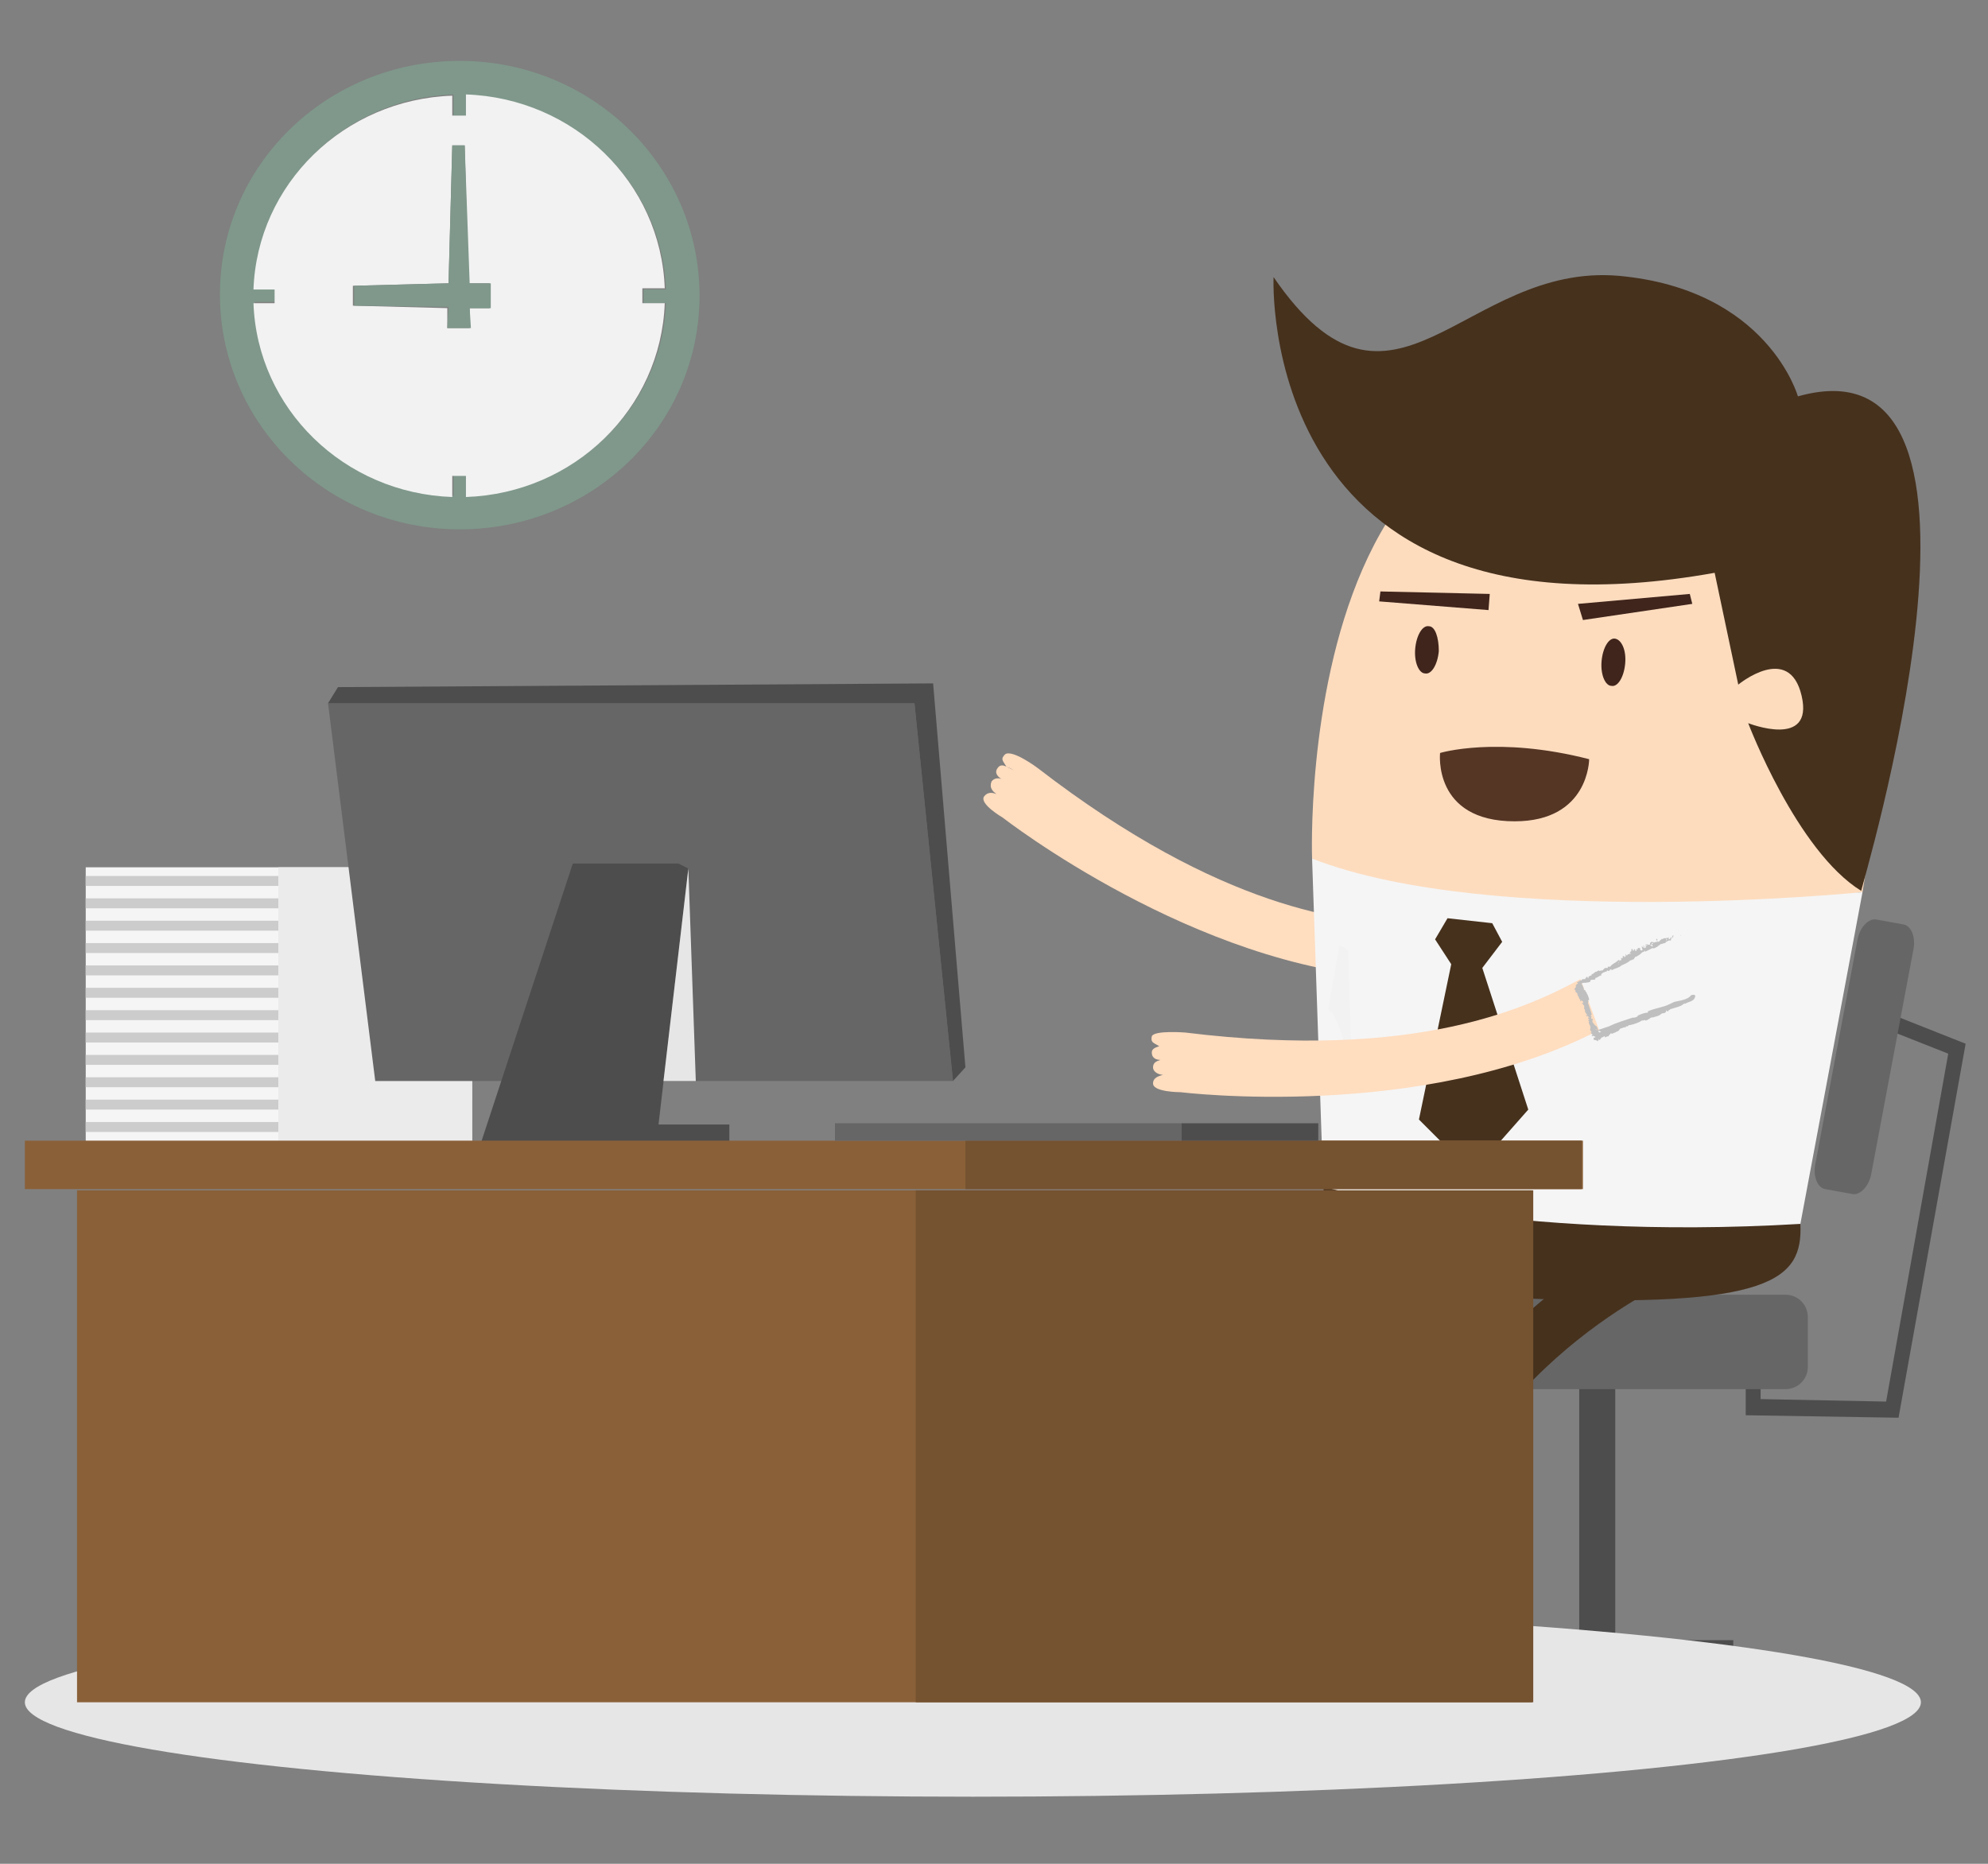 <?xml version="1.0" encoding="utf-8"?>
<!-- Generator: Adobe Illustrator 24.0.2, SVG Export Plug-In . SVG Version: 6.00 Build 0)  -->
<svg version="1.1" id="圖層_1" xmlns="http://www.w3.org/2000/svg" xmlns:xlink="http://www.w3.org/1999/xlink" x="0px" y="0px"
	 viewBox="0 0 160 150" style="enable-background:new 0 0 160 150;" xml:space="preserve">
<rect x="0" y="0" width="160" height="150" fill="#808080" stroke="none"/>
<style type="text/css">
	.st0{fill:#FFDDBF;}
	.st1{fill:#BFBFBF;}
	.st2{fill:#4D4D4D;}
	.st3{fill:#FDDCBE;}
	.st4{fill:#666666;}
	.st5{fill:#46311D;}
	.st6{fill:#F5F5F5;}
	.st7{fill:#40251C;}
	.st8{fill:#F2F2F2;}
	.st9{fill:#553625;}
	.st10{fill:#E6E6E6;}
	.st11{fill:#CCCCCC;}
	.st12{fill:#EBEBEB;}
	.st13{fill:#40281C;}
	.st14{fill:#8A6038;}
	.st15{fill:#755230;}
	.st16{fill:#7F988B;}
</style>
<g>
	<g id="XMLID_63_">
		<g>
			<g>
				<g>
					<path class="st0" d="M83.5,61.8c14.9,11.5,24.9,12.4,29.5,12.6l-0.8,4.3c-16-0.8-31.5-12.9-31.5-12.9s-1.9-1.1-1.5-1.7
						c0.3-0.4,0.7-0.3,1-0.2c0.2,0.1,0.3,0.2,0.3,0.2s-0.1-0.1-0.3-0.2c-0.3-0.2-0.6-0.5-0.4-1c0.2-0.3,0.6-0.3,0.8-0.2
						c0.1,0.1,0.3,0.2,0.3,0.2c0,0-0.2-0.1-0.3-0.2c-0.3-0.2-0.6-0.5-0.3-0.9c0.2-0.3,0.5-0.2,0.7-0.1c0.4,0.2,0.6,0.3,0.6,0.3
						s-0.3-0.2-0.6-0.3c-0.3-0.5-0.5-0.6-0.1-1C81.5,60.3,83.5,61.8,83.5,61.8z"/>
				</g>
			</g>
			<g>
				<g>
					<path class="st0" d="M81.1,61.8c0.3,0.1,0.6,0.3,0.6,0.3S81.4,62,81.1,61.8z"/>
				</g>
			</g>
			<g>
				<g>
					<path class="st0" d="M80.7,62.8c0.2,0.1,0.3,0.1,0.3,0.2C80.9,62.9,80.8,62.9,80.7,62.8z"/>
				</g>
			</g>
			<g>
				<g>
					<path class="st0" d="M80.2,63.9c0.2,0.1,0.3,0.2,0.3,0.2S80.4,64,80.2,63.9z"/>
				</g>
			</g>
		</g>
	</g>
	<g>
		<g>
			<g>
				<path class="st1" d="M122,75.4C122.1,75.4,121.9,75.4,122,75.4C122,75.4,122,75.5,122,75.4z"/>
			</g>
		</g>
		<g>
			<g>
				<path class="st1" d="M120.2,80.3c-0.3,0.2-0.6-0.1-0.9,0c0,0,0-0.1-0.1-0.1c-0.3,0.1-0.7-0.1-1.1-0.2l0,0c-0.1,0-0.1,0.1-0.2,0
					c0,0,0,0,0,0c0,0.1-0.1,0-0.2,0c0,0,0-0.1,0-0.1l0,0.1c-0.1,0.1-0.3-0.1-0.4,0c0,0,0,0,0,0c-0.3,0-0.5-0.1-0.8-0.1
					c0,0,0-0.1,0-0.1c0,0.1-0.1,0.1-0.2,0.1c0-0.1-0.1,0-0.2,0l0,0c-0.1,0.1-0.1-0.1-0.1,0l0-0.1c0,0.1-0.1-0.1-0.1,0l0,0
					c-0.1,0-0.1,0-0.1,0l0,0c-0.1,0-0.2-0.1-0.2,0c0-0.1,0.1,0,0.1-0.1c-0.4,0-0.7-0.1-1.1-0.1c0,0-0.1,0-0.1-0.1c0,0-0.1,0-0.2,0
					c0,0,0,0,0,0c-0.1,0-0.1,0.1-0.1,0c0,0,0,0,0-0.1c-0.1,0-0.1,0-0.2,0c0,0,0,0,0,0c-0.1,0-0.1,0-0.2,0l0,0c-0.1-0.1,0,0.1-0.1,0
					c0,0,0,0,0,0c-0.1,0.1-0.2,0-0.3,0l0,0c-0.1,0-0.2,0-0.3,0c0,0,0-0.1-0.1-0.1c0,0.1-0.2,0-0.1,0.1c-0.1,0-0.2-0.1-0.3-0.1
					c0,0,0-0.1,0.1-0.1l0-0.1c0,0,0.1,0,0,0c0,0-0.1,0-0.2,0c-0.1,0-0.2,0.1-0.3,0.1c0.1,0,0-0.1,0-0.1l-0.2,0.1
					c-0.1-0.1,0.1,0-0.1-0.2c0,0,0,0,0,0c0,0,0-0.1,0.1-0.2c0,0,0,0.1,0,0c0-0.1,0-0.1,0-0.1l0,0c0,0,0-0.1-0.1-0.1c0,0,0.1,0,0,0
					c0,0,0-0.1,0-0.2c0,0,0,0,0.1,0c-0.1-0.1-0.1-0.2-0.1-0.3c0,0,0.1,0.1,0,0.1c0.1-0.1,0-0.3,0.1-0.4c0,0-0.1,0,0,0
					c0-0.1,0.1,0,0.1-0.1c0,0,0-0.1,0-0.1c0,0,0,0,0,0c0-0.1,0-0.3,0.1-0.4c0,0-0.1-0.1,0-0.1l0,0c0,0,0-0.1,0.1-0.1
					c0-0.1,0,0.3,0,0.2c0,0,0-0.1,0-0.1c0-0.1,0-0.1,0-0.2c0,0,0.1,0.1,0.1,0c0-0.1,0,0,0-0.1l0,0c0,0,0-0.1,0-0.1
					c0,0,0-0.1,0.1-0.1l0.1,0c0,0,0-0.1-0.1-0.1l0,0c-0.1,0,0-0.1,0-0.2c0,0,0-0.2,0.1-0.2c0-0.1,0-0.1,0-0.2c0,0,0,0,0,0
					c0,0,0,0,0-0.1c0,0,0.1-0.1,0.1-0.1c0-0.1-0.1,0-0.1-0.1c0.1,0-0.1-0.2,0-0.2c0,0,0,0.1,0.1,0c0.1,0-0.1-0.1,0-0.2l-0.1,0
					c0.1,0,0-0.1,0-0.1c0,0,0-0.1,0-0.1c0.1-0.1,0-0.4,0.1-0.4c0,0,0-0.1,0-0.1c0,0,0,0.1,0,0.1c0,0,0,0,0,0c0,0,0-0.1,0.1,0
					c0.1-0.1-0.1-0.1,0-0.3c0,0,0,0,0.1,0l0-0.1c0.1-0.1,0.1,0,0.2,0c0-0.1,0.1-0.1,0.1-0.1l0.1,0c-0.1,0,0,0,0.1-0.1l0,0
					c0,0,0.1,0,0.1,0c0,0-0.1,0-0.1-0.1c0,0,0.1,0,0.1-0.1c0,0.1,0.1,0,0.1,0.1c0,0,0.1,0,0.1,0c0,0,0.1,0,0,0.1c0,0,0,0-0.1,0
					c0,0,0,0.1,0.1,0.1c0,0,0-0.1,0.1-0.1c0,0,0,0-0.1,0l0.1,0l0,0c0,0,0,0,0,0c0,0,0.1,0,0.1,0c0,0,0.1,0.1,0.1,0.1l0,0
					c0,0,0.1,0,0.1,0l0,0c0,0,0.1,0,0.1,0c0,0,0,0.2,0.1,0.1c0.1,0,0.1-0.1,0.1-0.1c0.1,0.1,0.2,0,0.3,0.1c0,0,0,0,0,0
					c0.2,0,0.3,0,0.4,0.1c0,0,0,0,0,0.1c0,0,0,0,0,0c0,0,0-0.1-0.1-0.1c0.1,0,0.3-0.1,0.3,0c0,0,0,0,0,0c0,0.1,0.1,0.1,0.1,0.1l0,0
					l0,0c0,0,0-0.1,0.1,0l0,0c0.1,0,0.2-0.1,0.2,0l0,0.1c0,0,0.1,0,0-0.1c0.1,0.1,0.1,0.1,0.2,0.1c0.1-0.1,0.5-0.1,0.6-0.1l0,0
					c0.1,0,0-0.1,0.1,0c0,0,0,0.1,0,0.1c0.1,0,0.1,0,0.2-0.1c0,0,0,0,0,0c0,0,0.1,0,0.1,0c0,0,0,0.1,0,0.1l0.1,0
					c0.1,0.1-0.1,0.1-0.1,0.2l0,0c0,0.1-0.1,0.1,0,0.1c0.1,0,0.1-0.1,0.1-0.1c0.1,0,0.1-0.1,0.2-0.1c0,0-0.1,0-0.1,0.1
					c0,0.1,0.1,0,0.1,0c0,0,0-0.1,0-0.1c0.1,0,0,0.1,0,0.1c0,0,0.1-0.1,0-0.1c0-0.1,0.1,0,0.1,0c0,0.1-0.1,0.1,0,0.2
					c0-0.1,0.1-0.1,0.1-0.2c0,0,0,0.1,0,0.1c0,0,0.1-0.1,0.1,0l0-0.1c0,0,0,0,0.1,0.1c0,0,0.1-0.1,0.1,0c0,0,0.1,0,0.1-0.1
					c-0.1,0-0.1,0-0.1,0c0,0.1,0.1,0,0.1,0l0,0c0,0,0.1,0,0.1,0c0,0,0,0,0,0.1l0,0c0.1,0,0,0.1,0.1,0.1l-0.1,0c0,0,0,0,0.1,0
					c0,0,0-0.1,0.1-0.1c0,0,0,0.1,0.1,0l-0.1,0.1c0,0,0,0.1,0.1,0.1c0,0,0.1-0.1,0-0.1c0,0,0.1,0,0,0.1c0.1,0,0-0.1,0.1-0.1
					c0,0,0.1,0.1,0.1,0.1l-0.1,0.1l0,0c-0.1,0.1,0,0,0,0.1c0,0,0.1,0,0.1,0c-0.1-0.1,0.1-0.1,0.1-0.2c0.1,0,0.1,0.2,0.2,0.1
					c0,0,0-0.1,0-0.1c0.1,0,0.1-0.1,0.1,0c-0.1,0,0.1,0.1,0,0.2c0,0,0,0-0.1,0c0,0,0,0.1,0.1,0.1c0,0,0.1,0,0.1-0.1
					c0-0.1-0.1,0,0-0.1c0.1,0,0.1,0.1,0.1,0c-0.1,0-0.1-0.1-0.1-0.1l0.1,0l0,0c0.1,0,0-0.1,0.1,0c0,0,0,0.1,0.1,0.1
					c0,0.1-0.2,0-0.1,0.1c0.1,0,0.1,0,0.2,0l0,0c0,0,0,0.1,0.1,0.1c0.1,0,0,0,0-0.1c0.1,0,0.1,0,0.2,0c0,0.1,0.1,0,0,0.1
					c0,0-0.2-0.1-0.2,0c0,0.1-0.1,0-0.1,0.1c0.1,0,0.1,0.1,0.1,0.2c0,0,0,0,0.1,0c0-0.1,0-0.1,0-0.1c0.1,0,0.2,0,0.2,0
					c0,0,0,0.1,0,0.1c0.1,0,0.2,0,0.3,0c-0.1-0.1,0.1,0,0.1-0.1c-0.1,0-0.1-0.1-0.1-0.1c0,0,0,0,0,0.1c0.1,0,0.1,0.1,0.1,0
					c-0.1,0,0,0.1-0.1,0.2c0.1,0,0,0,0.1,0.1c0.1,0,0.2,0,0.3,0c0.1,0.1,0.3,0,0.3,0c0,0,0,0.1,0.1,0.1c0.1,0,0-0.1,0,0l0,0
					c0,0,0.2,0.1,0.2,0l0,0.1c0,0,0,0,0,0c0,0,0,0.1,0,0.1c0.1,0.1,0.1,0,0.2,0l0-0.1c0.1,0,0.2,0,0.3,0l0,0l0.1,0c0,0,0,0.1,0.1,0
					l-0.2,0.1c0,0,0-0.1,0-0.1c0,0-0.1,0-0.1,0c0,0,0,0,0.1,0c0,0.1,0,0.1-0.1,0.1c0,0,0,0,0.1,0c0,0-0.1,0-0.1,0c0,0,0,0,0-0.1
					c0,0.1-0.1,0.1-0.1,0c0-0.1-0.1,0-0.2,0c0-0.1,0.1-0.1,0.1-0.1c-0.1,0-0.1,0-0.1,0c0,0-0.1,0.1-0.1,0.1l0,0
					c-0.1,0-0.1,0.1-0.2,0.1c-0.1,0-0.3-0.1-0.4-0.1l0,0c-0.1,0.1-0.2,0-0.3,0c-0.1-0.1-0.3,0-0.4-0.1c-0.2,0-0.4,0-0.7,0l0-0.1
					c0,0,0,0-0.1,0c0,0.1-0.1,0.1-0.1,0.1c-0.1-0.1-0.3,0-0.4,0l0,0c-0.1,0.1-0.2,0-0.3,0c0,0,0-0.1-0.1-0.1
					c-0.1,0.1-0.1,0.1-0.2,0.1c-0.1,0-0.2,0-0.3-0.1c-0.3,0.1-0.6,0-0.9,0l0-0.1c-0.3,0.1-0.6,0-0.9,0l0-0.1c-0.1,0-0.2,0-0.2,0.1
					c-0.1,0-0.2,0-0.2-0.1c-0.1,0-0.1,0-0.1,0c-0.1,0-0.2,0-0.3,0l0,0c0,0,0-0.1,0-0.1c0,0-0.2,0-0.2,0.1c-0.2-0.1-0.4,0-0.6-0.1
					c0,0,0,0-0.1,0c-0.1,0-0.3-0.1-0.4-0.1c0,0,0,0,0-0.1c0,0,0,0-0.1,0c-0.2,0-0.5-0.2-0.6-0.2c-0.3,0.1-0.1-0.2-0.2,0.3l0,0
					c0.1,0.1-0.1,0.2,0,0.3c0,0,0,0.1-0.1,0.1c0.1,0.1-0.1,0.2,0,0.4l0,0c-0.1,0.1,0,0.2-0.1,0.4c0,0,0,0,0-0.1
					c-0.1,0,0.1,0.2,0,0.2c0,0,0,0,0,0c-0.1,0.3-0.2,0.6-0.2,0.9c-0.1,0.2-0.2,0-0.1,0.1c0,0,0,0,0,0c0,0.1-0.1,0.1-0.1,0.1
					c0.1,0,0,0,0.1,0.1c-0.1,0.1-0.1,0.1-0.1,0.2l0,0c0.1,0.1,0,0.3,0.1,0.4c0,0.2,0,0.3-0.1,0.5l0,0.2l0,0.1l0,0
					c0.1,0.1-0.5-0.8-0.3-0.4l0,0l0,0l0,0l0,0l0,0l0,0l0.1,0c0.3,0.1,0.6,0.1,0.9,0.2c0.7,0.1,1.4,0.2,2,0.4
					c0.1,0.1,0.2,0.1,0.3,0.1c0,0,0,0,0,0c0-0.1,0.1,0,0.2,0c0.2,0.1,0.5,0.1,0.7,0.2c0,0-0.1,0.1,0,0.1l0.1,0l0,0c0,0,0.1,0,0-0.1
					c0.7,0.1,1.2,0.4,1.9,0.4c0.2,0,0.4,0.1,0.6,0.1c0.5,0.2,0.9,0.3,1.3,0.2C120.4,80,120.4,80.2,120.2,80.3z"/>
			</g>
		</g>
		<g>
			<g>
				<path class="st1" d="M121.9,75.4c0,0-0.1-0.1,0-0.1C121.9,75.4,121.9,75.4,121.9,75.4z"/>
			</g>
		</g>
		<g>
			<g>
				<path class="st1" d="M120.4,74.9C120.4,74.9,120.4,74.9,120.4,74.9C120.4,74.9,120.4,74.9,120.4,74.9
					C120.4,74.9,120.4,74.9,120.4,74.9z"/>
			</g>
		</g>
		<g>
			<g>
				<path class="st1" d="M120,74.8c0,0,0.1,0,0.1,0L120,74.8z"/>
			</g>
		</g>
		<g>
			<g>
				<path class="st1" d="M119.6,74.7C119.6,74.6,119.6,74.6,119.6,74.7C119.6,74.6,119.6,74.6,119.6,74.7z"/>
			</g>
		</g>
		<g>
			<g>
				<path class="st1" d="M119.6,74.7C119.6,74.7,119.5,74.7,119.6,74.7C119.5,74.7,119.6,74.7,119.6,74.7z"/>
			</g>
		</g>
		<g>
			<g>
				<path class="st1" d="M118.8,74.6C118.8,74.6,118.7,74.6,118.8,74.6C118.7,74.6,118.8,74.5,118.8,74.6z"/>
			</g>
		</g>
		<g>
			<g>
				<path class="st1" d="M118.4,74.6C118.4,74.6,118.4,74.6,118.4,74.6C118.4,74.6,118.4,74.6,118.4,74.6L118.4,74.6z"/>
			</g>
		</g>
		<g>
			<g>
				<polygon class="st1" points="112.5,75.5 112.5,75.5 112.6,75.5 				"/>
			</g>
		</g>
		<g>
			<g>
				<path class="st1" d="M111.9,78.3C111.9,78.3,111.9,78.3,111.9,78.3C111.9,78.3,111.9,78.4,111.9,78.3z"/>
			</g>
		</g>
		<g>
			<g>
				<polygon class="st1" points="113,79.3 113,79.2 113,79.2 				"/>
			</g>
		</g>
	</g>
</g>
<g>
	<g>
		<g>
			<polygon class="st2" points="152.8,114.1 140.5,113.9 140.5,110.3 141.7,110.3 141.7,112.6 151.8,112.8 156.8,84.8 152.5,83.1 
				152.9,81.9 158.2,84 			"/>
		</g>
		<rect x="127.1" y="108.3" class="st2" width="2.9" height="25.3"/>
		<g>
			<g>
				<g>
					<path class="st3" d="M122.1,115.8c-0.5,0-0.7-0.6-0.7-1c0,0.4,0,1.1-0.7,1.1c-0.8,0-0.9-0.9-1-1.3l0,0c0,0.3-0.1,1.2-0.7,1.2
						c-0.6,0-0.7-0.9-0.7-1.2c0,0.4-0.1,1.3-0.9,1.3c-0.6,0-0.4-1.3-0.4-1.3c4.3-23.9,3.9-38.2,3.9-38.2l4.9,0.4
						c-0.9,24.8-2.8,35.5-3,37.8C122.8,114.5,122.7,115.8,122.1,115.8z"/>
				</g>
			</g>
		</g>
		<path class="st4" d="M149.1,96.1l-2.2-0.4c-0.6-0.1-1-1-0.8-2l3.4-18.1c0.2-1,0.9-1.7,1.5-1.6l2.2,0.4c0.6,0.1,1,1,0.8,2
			l-3.4,18.1C150.4,95.5,149.7,96.2,149.1,96.1z"/>
		<path class="st5" d="M117.1,102.4c0,0-17,7.3-20.4,24.3c0,0-9.4-1.3-9.4-5.4c0.1-4,4.9-6,7.6,0.7c1.3-4.9,4.5-14,15.9-21
			L117.1,102.4z"/>
		<path class="st4" d="M143.7,111.8h-29.8c-1,0-1.8-0.8-1.8-1.8v-4c0-1,0.8-1.8,1.8-1.8h29.8c1,0,1.8,0.8,1.8,1.8v4
			C145.5,111,144.7,111.8,143.7,111.8z"/>
		<path class="st5" d="M106.5,95.5c0.6,7.2,3.1,8.4,16.2,9c19.9,0.8,22.4-1.5,22.2-6L106.5,95.5z"/>
		<g>
			<g>
				<g>
					<path class="st3" d="M93.5,81.7c0,0,0-0.1,0-0.1C93.5,81.6,93.5,81.6,93.5,81.7z"/>
				</g>
				<g>
					<g>
						<g>
							<g>
								<g>
									<g>
										<g>
											<g>
												<g>
													<path class="st3" d="M105.6,69.1c0,0-1.9-51.6,38.2-31.6c0,0,10.1,10.5,6.1,34.3C116.2,76.7,105.6,69.1,105.6,69.1z"/>
												</g>
											</g>
											<g>
												<g>
													<path class="st5" d="M102.5,22.3c0,0-1.4,30.4,35.5,23.8l1.9,9c0,0,4.1-3.4,5.1,0.9c1,4.3-4.3,2.2-4.3,2.2
														s3.9,10.3,9.1,13.5c-0.2,0.3,13.7-45.1-5.1-39.8c0,0-2.4-8.6-14.4-9.7C117.8,21.1,112.1,36.3,102.5,22.3z"/>
												</g>
											</g>
										</g>
									</g>
									<g>
										<g>
											<path class="st6" d="M105.6,69.1l0.9,26.4c0,0,14.8,4.4,38.4,3l5-26.7C149.9,71.8,120.2,74.8,105.6,69.1z"/>
										</g>
									</g>
								</g>
								<g>
									<g>
										<polygon class="st5" points="116.5,73.9 115.5,75.6 116.8,77.6 114.2,90.1 118.5,94.4 123,89.3 119.3,77.9 120.9,75.8 
											120.1,74.3 										"/>
									</g>
								</g>
							</g>
						</g>
					</g>
				</g>
			</g>
		</g>
		<rect x="118.1" y="132" class="st2" width="21.4" height="3.3"/>
		<g>
			<path class="st3" d="M145.5,118c0-0.1,0-0.1,0-0.2C145.5,117.8,145.5,117.9,145.5,118z"/>
		</g>
		<path class="st5" d="M135,102.8c0,0-17,7.3-20.4,24.3c0,0-9.4-1.3-9.4-5.4c0.1-4,4.9-6,7.6,0.7c1.3-4.9,4.5-14,15.9-21L135,102.8z
			"/>
	</g>
	<g>
		<g>
			<polygon class="st7" points="111,48.4 111.1,47.6 119.9,47.8 119.8,49.1 			"/>
		</g>
	</g>
	<g>
		<g>
			<polygon class="st7" points="136.2,48.6 127.4,49.9 127,48.6 136,47.8 			"/>
		</g>
	</g>
	<path class="st7" d="M115.8,52.4c-0.1,1.1-0.6,1.9-1.1,1.8c-0.5,0-0.9-0.9-0.8-2c0.1-1.1,0.6-1.9,1.1-1.8
		C115.5,50.4,115.8,51.3,115.8,52.4z"/>
	<path class="st7" d="M130.8,53.4c-0.1,1.1-0.6,1.9-1.1,1.8c-0.5,0-0.9-0.9-0.8-2c0.1-1.1,0.6-1.9,1.1-1.8S130.9,52.3,130.8,53.4z"
		/>
	<path class="st8" d="M106.9,81.2c0.1,0.1,0.2,0.2,0.2,0.2c0.6,0.6,1.1,2.5,1.7,4.8l-0.3-9.7c-0.2-0.2-0.4-0.3-0.7-0.4L106.9,81.2z"
		/>
	<g>
		<path class="st9" d="M115.9,60.6c0,0,4.6-1.4,12,0.5c0,0,0,5-6,5C115.3,66.1,115.9,60.6,115.9,60.6z"/>
	</g>
</g>
<ellipse class="st10" cx="78.3" cy="137" rx="76.3" ry="7.6"/>
<g>
	<rect x="6.9" y="69.8" class="st6" width="31.1" height="22.1"/>
</g>
<g>
	<rect x="6.9" y="90.3" class="st11" width="31.1" height="0.8"/>
</g>
<g>
	<rect x="6.9" y="88.5" class="st11" width="31.1" height="0.8"/>
</g>
<g>
	<rect x="6.9" y="86.7" class="st11" width="31.1" height="0.8"/>
</g>
<g>
	<rect x="6.9" y="84.9" class="st11" width="31.1" height="0.8"/>
</g>
<g>
	<rect x="6.9" y="83.1" class="st11" width="31.1" height="0.8"/>
</g>
<g>
	<rect x="6.9" y="79.5" class="st11" width="31.1" height="0.8"/>
</g>
<g>
	<rect x="6.9" y="81.3" class="st11" width="31.1" height="0.8"/>
</g>
<g>
	<rect x="6.9" y="77.7" class="st11" width="31.1" height="0.8"/>
</g>
<g>
	<rect x="6.9" y="75.9" class="st11" width="31.1" height="0.8"/>
</g>
<g>
	<rect x="6.9" y="74.1" class="st11" width="31.1" height="0.8"/>
</g>
<g>
	<rect x="6.9" y="72.3" class="st11" width="31.1" height="0.8"/>
</g>
<g>
	<rect x="6.9" y="70.5" class="st11" width="31.1" height="0.8"/>
</g>
<rect x="22.4" y="69.8" class="st12" width="15.6" height="22.1"/>
<g>
	<polygon class="st4" points="76.7,87 30.2,87 26.4,56.6 73.6,56.6 	"/>
	<polygon class="st2" points="53,90.5 55.4,69.9 54.6,69.5 52.2,90.5 52.2,90.5 54.6,69.5 46.1,69.5 38.7,92 43.3,92 43.3,92.1 
		58.7,92.1 58.7,90.5 	"/>
	<polygon class="st2" points="26.4,56.6 27.2,55.3 75.1,55 77.7,85.9 76.7,87 73.6,56.6 	"/>
	<polygon class="st10" points="55.4,69.9 56,87 53.4,87 	"/>
</g>
<path class="st13" d="M65.7,98.8l3.1,17.6c0,0-5.5-4.9-9.8,0c-4.3,4.9,9.8,3.5,13.2,2.7L70,103.8l17.9,2.2l-0.8-4.3L65.7,98.8z"/>
<g>
	<path class="st13" d="M85.4,100.5l5.2,18.2c0,0-6-5.8-9.3-0.6c-3.4,5.2,13.2,3.8,13.2,3.8l-3.2-16.1c0,0,24.8,6.6,26.1-5.3
		c-14.2,1.9-21.5,1.1-21.5,1.1L85.4,100.5z"/>
</g>
<g>
	<g>
		<rect x="2" y="91.8" class="st14" width="125.4" height="3.9"/>
		<rect x="77.7" y="91.8" class="st15" width="49.6" height="3.9"/>
	</g>
	<rect x="6.2" y="95.8" class="st14" width="117.1" height="41.2"/>
	<rect x="73.7" y="95.8" class="st15" width="49.7" height="41.2"/>
</g>
<rect x="67.2" y="90.4" class="st4" width="27.9" height="1.4"/>
<rect x="95.1" y="90.4" class="st2" width="11" height="1.4"/>
<g>
	<g id="XMLID_62_">
		<g>
			<g>
				<g>
					<path class="st0" d="M95.4,83.1c18.7,2.3,27.7-2.1,31.8-4.3l1.5,4.1c-14.2,7.4-33.7,5-33.7,5s-2.2,0-2.2-0.7
						c0-0.5,0.5-0.6,0.8-0.7c0.2,0,0.3,0,0.3,0s-0.1,0-0.3,0c-0.3,0-0.8-0.2-0.8-0.6c0-0.4,0.3-0.5,0.6-0.6c0.2,0,0.3,0,0.4,0
						c0,0-0.2,0-0.4,0c-0.3,0-0.7-0.1-0.7-0.6c0-0.3,0.3-0.4,0.6-0.5c0.4,0,0.7,0,0.7,0s-0.4,0-0.7,0c-0.5-0.3-0.7-0.3-0.6-0.8
						C92.9,82.9,95.4,83.1,95.4,83.1z"/>
				</g>
			</g>
			<g>
				<g>
					<path class="st0" d="M93.2,84.4c0.3-0.1,0.7,0,0.7,0S93.7,84.3,93.2,84.4z"/>
				</g>
			</g>
			<g>
				<g>
					<path class="st0" d="M93.4,85.4c0.2,0,0.3,0,0.4,0C93.7,85.4,93.6,85.4,93.4,85.4z"/>
				</g>
			</g>
			<g>
				<g>
					<path class="st0" d="M93.6,86.6c0.2,0,0.3,0,0.3,0S93.8,86.6,93.6,86.6z"/>
				</g>
			</g>
		</g>
	</g>
	<g>
		<g>
			<g>
				<path class="st1" d="M135.4,75.2C135.5,75.2,135.3,75.2,135.4,75.2C135.4,75.2,135.4,75.2,135.4,75.2z"/>
			</g>
		</g>
		<g>
			<g>
				<path class="st1" d="M136.4,80.3c-0.1,0.3-0.5,0.3-0.8,0.5c0,0,0-0.1-0.1,0c-0.2,0.2-0.7,0.3-1,0.4l0,0c-0.1,0-0.1,0.1-0.2,0.1
					c0,0,0,0,0,0c0,0.1-0.1,0.1-0.1,0.1c0,0,0,0-0.1-0.1l0,0.1c-0.1,0.2-0.3,0.1-0.4,0.2c0,0,0,0,0,0c-0.2,0.2-0.5,0.2-0.7,0.3
					c0,0,0-0.1,0-0.1c0,0.1-0.1,0.1-0.1,0.1c-0.1,0-0.1,0.1-0.2,0.1l0,0c0,0.1-0.1,0-0.1,0.1l-0.1,0c0,0.1-0.1,0-0.1,0l0,0
					c0,0-0.1,0-0.1,0l0,0c-0.1,0.1-0.2,0-0.1,0.1c-0.1,0,0.1-0.1,0-0.1c-0.3,0.2-0.6,0.3-1,0.4c0,0-0.1,0-0.1,0c0,0-0.1,0.1-0.1,0.1
					c0,0,0,0-0.1,0c-0.1,0,0,0.1-0.1,0.1c0,0,0-0.1,0-0.1c0,0.1-0.1,0.1-0.2,0.1c0,0,0,0,0,0c0,0.1-0.1,0-0.2,0.1l0,0
					c-0.1,0,0,0.1-0.1,0.1c0,0,0,0,0,0c0,0.1-0.2,0.1-0.3,0.2l0,0c-0.1,0-0.2,0.1-0.3,0.1c0,0,0-0.1-0.1,0c0,0.1-0.2,0.1-0.1,0.2
					c-0.1,0-0.2,0-0.3,0.1c0,0-0.1-0.1,0-0.1l-0.1,0c0,0,0.1,0,0,0c0,0-0.1,0.1-0.2,0.1c-0.1,0.1-0.1,0.2-0.2,0.2c0,0,0-0.1,0-0.1
					l-0.1,0.2c-0.1,0,0.1,0-0.2-0.1c0,0,0,0-0.1,0c0,0-0.1-0.1,0-0.2c0,0,0,0,0.1,0c0-0.1-0.1-0.1-0.1-0.1l0,0c0,0-0.1-0.1-0.1,0
					c0,0,0,0,0,0c-0.1,0-0.1-0.1-0.1-0.1c0,0,0,0,0.1,0c-0.1-0.1-0.1-0.1-0.2-0.2c0,0,0.1,0,0.1,0c0-0.1-0.2-0.2-0.1-0.3
					c0,0-0.1,0,0,0c0-0.1,0-0.1,0-0.1c0,0,0,0,0-0.1c0,0,0,0,0,0c0,0-0.2-0.3-0.1-0.4c0,0-0.1-0.1-0.1-0.1l0.1,0c0,0,0-0.1,0-0.1
					c-0.1,0,0.1,0.2,0,0.2c0,0-0.1-0.1,0-0.1c0-0.1-0.1-0.1-0.1-0.2c0,0,0.1,0,0.1,0c0-0.1,0,0-0.1-0.1l0,0c0,0,0-0.1-0.1,0
					c0,0-0.1-0.1,0-0.1h0.1c0,0-0.1,0-0.1-0.1l0,0c-0.1,0,0-0.1-0.1-0.1c0,0-0.1-0.2,0-0.2c0,0-0.1-0.1-0.1-0.1c0,0,0,0,0,0
					c0,0,0,0,0-0.1c0,0,0-0.1,0-0.2c-0.1,0-0.1,0-0.1,0c0.1-0.1-0.1-0.1-0.1-0.2c0,0,0.1,0.1,0.1,0c0.1-0.1-0.1-0.1-0.1-0.2
					l-0.1,0.1c0-0.1-0.1-0.1,0-0.1c0,0,0-0.1-0.1-0.1c0-0.2-0.2-0.3-0.1-0.4c0,0,0-0.1-0.1,0c0,0,0.1,0,0,0.1c0,0,0,0,0,0
					c0,0,0-0.1,0.1-0.1c0-0.1-0.2-0.1-0.2-0.2c0,0,0,0,0-0.1l-0.1-0.1c0.1-0.1,0.1-0.1,0.1-0.1c0-0.1,0.1-0.1,0-0.2l0.1,0
					c-0.1,0,0-0.1,0-0.1l0,0c0,0,0.1,0,0.1-0.1c0,0-0.1,0-0.1,0c0,0,0.1-0.1,0.1-0.1c0,0,0.1,0,0.1,0c0,0,0-0.1,0-0.1
					c0,0,0.1,0,0.1,0c0,0,0,0-0.1,0c0,0,0,0.1,0.1,0c0,0,0-0.1,0-0.1c0,0,0,0,0,0.1l0.1,0l0,0c0,0,0,0,0,0c0-0.1,0.1-0.1,0.1-0.1
					c0,0,0.1,0,0.1,0l0,0c0.1,0,0.1,0,0.1-0.1l0,0c0,0,0.1,0,0.1-0.1c0.1,0,0.1,0.2,0.1,0.1c0.1,0,0.1-0.1,0-0.1
					c0.1,0,0.2-0.1,0.3-0.1c0,0,0,0,0-0.1c0.2,0,0.2-0.2,0.4-0.2c0,0,0,0,0,0.1c0,0,0.1,0,0,0c0,0,0-0.1-0.1,0
					c0.1-0.1,0.2-0.2,0.3-0.2c0,0,0,0,0,0c0,0.1,0.1,0,0.2,0l0,0l0.1,0c0,0,0-0.1,0.1-0.1l0,0c0-0.1,0.1-0.1,0.2-0.1l0.1,0
					c0,0,0-0.1,0-0.1c0.1,0,0.2,0,0.2,0c0.1-0.2,0.4-0.3,0.5-0.4l0,0c0.1,0,0-0.1,0-0.1c0,0,0.1,0,0,0.1c0.1,0,0.1-0.1,0.1-0.1
					c0,0,0,0,0,0c0,0,0.1,0,0.1-0.1c0,0,0,0.1,0,0.1l0,0c0.1,0-0.1,0.2,0,0.2l0,0c0.1,0-0.1,0.1,0,0.1c0,0,0-0.1,0-0.2
					c0.1-0.1,0-0.2,0.1-0.2c0,0-0.1,0,0,0.1c0.1,0,0.1-0.1,0.1-0.1c-0.1,0,0-0.1,0-0.1c0.1,0,0,0.1,0.1,0c0,0,0-0.1,0-0.1
					c0-0.1,0.1,0,0.1-0.1c0,0,0,0.2,0.1,0.1c0,0,0.1-0.1,0-0.2c0,0,0.1,0,0.1,0.1c0.1,0,0.1-0.1,0.1,0l0-0.1c0,0,0,0,0.1,0
					c0,0,0.1-0.1,0.1,0c0,0,0.1-0.1,0-0.1c-0.1,0,0,0.1-0.1,0c0.1,0,0.1,0,0.1-0.1l0,0c0,0,0.1,0,0.1-0.1c0,0,0,0,0,0l0-0.1
					c0.1-0.1,0.1,0.1,0.1,0l0,0.1c0,0,0.1,0,0.1,0c0,0,0-0.1,0-0.1c0,0,0,0,0.1,0l0,0.1c0,0,0.1,0.1,0.1,0c0,0,0-0.1,0-0.1
					c0,0,0.1,0,0.1,0c0.1,0,0,0,0-0.1c0,0,0.1,0,0.2,0l0,0.1l0,0c0,0.1,0,0,0.1,0.1c0,0,0.1,0,0.1-0.1c-0.1-0.1,0-0.2-0.1-0.2
					c0.1-0.1,0.2,0.2,0.2,0c0,0,0-0.1-0.1,0c0.1,0,0-0.1,0.1-0.1c0,0.1,0.1,0.1,0.1,0.1c0,0-0.1,0-0.1,0c0,0,0,0.1,0.1,0.1
					c0,0,0.1-0.1,0.1-0.1c0,0-0.1,0-0.1,0c0.1-0.1,0.1,0,0.1-0.1c0,0-0.1,0-0.1,0l0,0l0,0c0.1,0,0-0.1,0.1-0.1c0,0,0.1,0,0.1,0
					c0,0.1-0.2,0-0.1,0.1c0.1,0,0.1-0.1,0.1-0.1l0,0c0,0,0.1,0.1,0.2,0c0,0,0,0,0-0.1c0.1-0.1,0.1-0.1,0.2-0.1c0,0.1,0.1,0,0.1,0.1
					c-0.1,0-0.2,0-0.2,0.1c0.1,0.1-0.1,0-0.1,0.1c0.1,0,0.1,0,0.2,0.1c0,0,0,0,0-0.1c0-0.1,0,0-0.1-0.1c0.1,0,0.2-0.1,0.2-0.2
					c0,0,0.1,0.1,0,0.1c0.1-0.1,0.2-0.1,0.3-0.1c-0.1-0.1,0.1-0.1,0-0.1c-0.1,0-0.1,0-0.1-0.1c0,0,0,0,0,0c0-0.1,0.1,0,0.1,0
					c-0.1,0.1,0,0.1,0,0.2c0.1-0.1,0,0,0.1,0c0.1-0.1,0.1-0.1,0.2-0.2c0.1,0,0.2-0.1,0.3-0.1c0.1,0,0.1,0.1,0.1,0.1
					c0.1,0-0.1-0.1,0-0.1l0,0c0,0,0.2,0,0.2-0.1l0,0.1c0,0,0,0,0,0c0,0,0,0,0,0.1c0.1,0,0.1-0.1,0.2-0.1l-0.1,0
					c0.1-0.1,0.2-0.1,0.2-0.1l0,0l0-0.1c0,0,0.1,0,0.1,0l-0.1,0.2c-0.1,0,0-0.1,0-0.1c0,0-0.1,0-0.1,0.1c0,0,0,0,0,0
					c0,0.1,0,0.1,0,0.1c0,0,0,0,0,0c0,0,0,0.1-0.1,0.1c0,0,0,0,0-0.1c0,0.1,0,0.1-0.1,0.1c-0.1,0-0.1,0.1-0.2,0.1
					c0-0.1,0-0.1,0.1-0.2c-0.1,0-0.1,0-0.1,0c0,0.1,0,0.1,0,0.2l0,0c-0.1,0,0,0.1-0.1,0.1c-0.1,0-0.3,0.1-0.4,0.1l0,0
					c0,0.1-0.2,0.1-0.2,0.2c-0.1,0-0.3,0.2-0.4,0.1c-0.2,0.1-0.4,0.2-0.6,0.3l0-0.1c0,0.1,0,0-0.1,0c0.1,0,0,0.1,0,0.1
					c-0.1,0-0.2,0.1-0.3,0.2l0,0c-0.1,0.1-0.2,0.1-0.3,0.2c0,0-0.1,0-0.1,0c0,0.1-0.1,0.1-0.1,0.2c-0.1,0-0.2,0.1-0.3,0.1
					c-0.2,0.2-0.5,0.3-0.7,0.4l0,0c-0.2,0.2-0.5,0.2-0.8,0.4l0-0.1c-0.1,0-0.2,0.1-0.1,0.1c-0.1,0-0.2,0.1-0.2,0
					c-0.1,0-0.1,0.1-0.1,0.1c-0.1,0-0.2,0-0.2,0.1l0,0c0,0,0-0.1-0.1,0c0,0-0.2,0.1-0.1,0.2c-0.2,0-0.3,0.2-0.5,0.2c0,0,0,0,0,0.1
					c-0.1,0.1-0.3,0-0.4,0.1c0,0,0-0.1,0,0c0,0,0,0,0,0.1c-0.2,0.1-0.5,0.1-0.6,0.1c-0.3,0.2-0.1-0.1,0,0.3l0,0
					c0.1,0.1,0,0.3,0.2,0.3c0,0,0,0.1,0,0.1c0.1,0,0.1,0.2,0.2,0.3l0,0c0,0.1,0.1,0.2,0.1,0.4c0,0,0,0-0.1,0c0,0.1,0.1,0.1,0,0.2
					c0,0,0.1,0,0,0c0.1,0.3,0.2,0.6,0.3,0.9c0,0.2-0.2,0.1,0,0.2c0,0,0,0,0,0c0,0.1-0.1,0.1,0,0.2c0.1,0,0,0,0.1,0
					c0,0.1-0.1,0.2,0,0.3l0,0c0.1,0.1,0.1,0.2,0.3,0.3c0.1,0.2,0.1,0.3,0.2,0.5L129,83l0,0.1l0,0c0.1,0.1-0.9-0.5-0.5-0.2h0l0,0l0,0
					l0,0l0,0l0,0l0.1,0c0.3-0.1,0.6-0.2,0.9-0.3c0.6-0.3,1.3-0.5,1.9-0.7c0.2,0,0.2,0,0.4-0.1c0,0,0,0,0,0c0-0.1,0.1-0.1,0.1-0.1
					c0.2-0.1,0.5-0.2,0.7-0.2c0,0,0,0.1,0,0.1l0-0.1l0,0c0,0,0.1-0.1,0-0.1c0.7-0.3,1.2-0.3,1.8-0.6c0.2-0.1,0.4-0.2,0.5-0.2
					c0.5-0.1,1-0.2,1.2-0.5C136.4,80,136.5,80.1,136.4,80.3z"/>
			</g>
		</g>
		<g>
			<g>
				<path class="st1" d="M135.3,75.3C135.3,75.2,135.2,75.3,135.3,75.3C135.3,75.2,135.3,75.2,135.3,75.3z"/>
			</g>
		</g>
		<g>
			<g>
				<path class="st1" d="M133.8,75.6C133.8,75.6,133.7,75.6,133.8,75.6C133.7,75.6,133.7,75.5,133.8,75.6
					C133.8,75.5,133.8,75.6,133.8,75.6z"/>
			</g>
		</g>
		<g>
			<g>
				<path class="st1" d="M133.4,75.7c0,0,0.1-0.1,0.1-0.1L133.4,75.7z"/>
			</g>
		</g>
		<g>
			<g>
				<path class="st1" d="M133,75.8C132.9,75.7,132.9,75.7,133,75.8C133,75.7,133,75.7,133,75.8z"/>
			</g>
		</g>
		<g>
			<g>
				<path class="st1" d="M133,75.8C133,75.8,132.9,75.8,133,75.8C132.9,75.8,133,75.8,133,75.8z"/>
			</g>
		</g>
		<g>
			<g>
				<path class="st1" d="M132.2,76.1C132.2,76.1,132.2,76.2,132.2,76.1C132.2,76.1,132.2,76.1,132.2,76.1z"/>
			</g>
		</g>
		<g>
			<g>
				<path class="st1" d="M131.9,76.3C131.9,76.3,131.9,76.3,131.9,76.3C131.9,76.3,131.9,76.3,131.9,76.3L131.9,76.3z"/>
			</g>
		</g>
		<g>
			<g>
				<polygon class="st1" points="127.3,80.1 127.3,80.1 127.3,80.1 				"/>
			</g>
		</g>
		<g>
			<g>
				<path class="st1" d="M128.2,82.8C128.3,82.8,128.2,82.8,128.2,82.8C128.2,82.8,128.3,82.9,128.2,82.8z"/>
			</g>
		</g>
		<g>
			<g>
				<polygon class="st1" points="129.7,83.1 129.7,83.1 129.6,83 				"/>
			</g>
		</g>
	</g>
</g>
<g>
	<path class="st16" d="M37,4.9c-10.7,0-19.3,8.4-19.3,18.8S26.3,42.6,37,42.6c10.7,0,19.3-8.4,19.3-18.8C56.3,13.4,47.7,4.9,37,4.9z
		 M37.6,39.9v-1.7h-1.1v1.7c-8.7-0.3-15.7-7.1-16-15.6h1.7v-1.1h-1.7c0.3-8.5,7.3-15.3,16-15.6v1.7h1.1V7.7
		c8.7,0.3,15.7,7.1,16,15.6h-1.8v1.1h1.8C53.3,32.8,46.3,39.6,37.6,39.9z"/>
	<path class="st8" d="M51.7,24.3v-1.1h1.8c-0.3-8.5-7.3-15.3-16-15.6v1.7h-1.1V7.7c-8.7,0.3-15.7,7.1-16,15.6h1.7v1.1h-1.7
		c0.3,8.5,7.3,15.3,16,15.6v-1.7h1.1v1.7c8.7-0.3,15.7-7.1,16-15.6H51.7z M39.5,24.8l-1.7,0l0,1.6H36l0-1.6l-7.6-0.2V23l7.7-0.2
		l0.3-11.1h1l0.3,11.1l1.7,0V24.8z"/>
	<polygon class="st16" points="37.4,11.7 36.4,11.7 36.1,22.8 28.5,23 28.5,24.6 36.1,24.7 36,26.4 37.9,26.4 37.8,24.8 39.5,24.8 
		39.5,22.8 37.8,22.8 	"/>
</g>
</svg>
